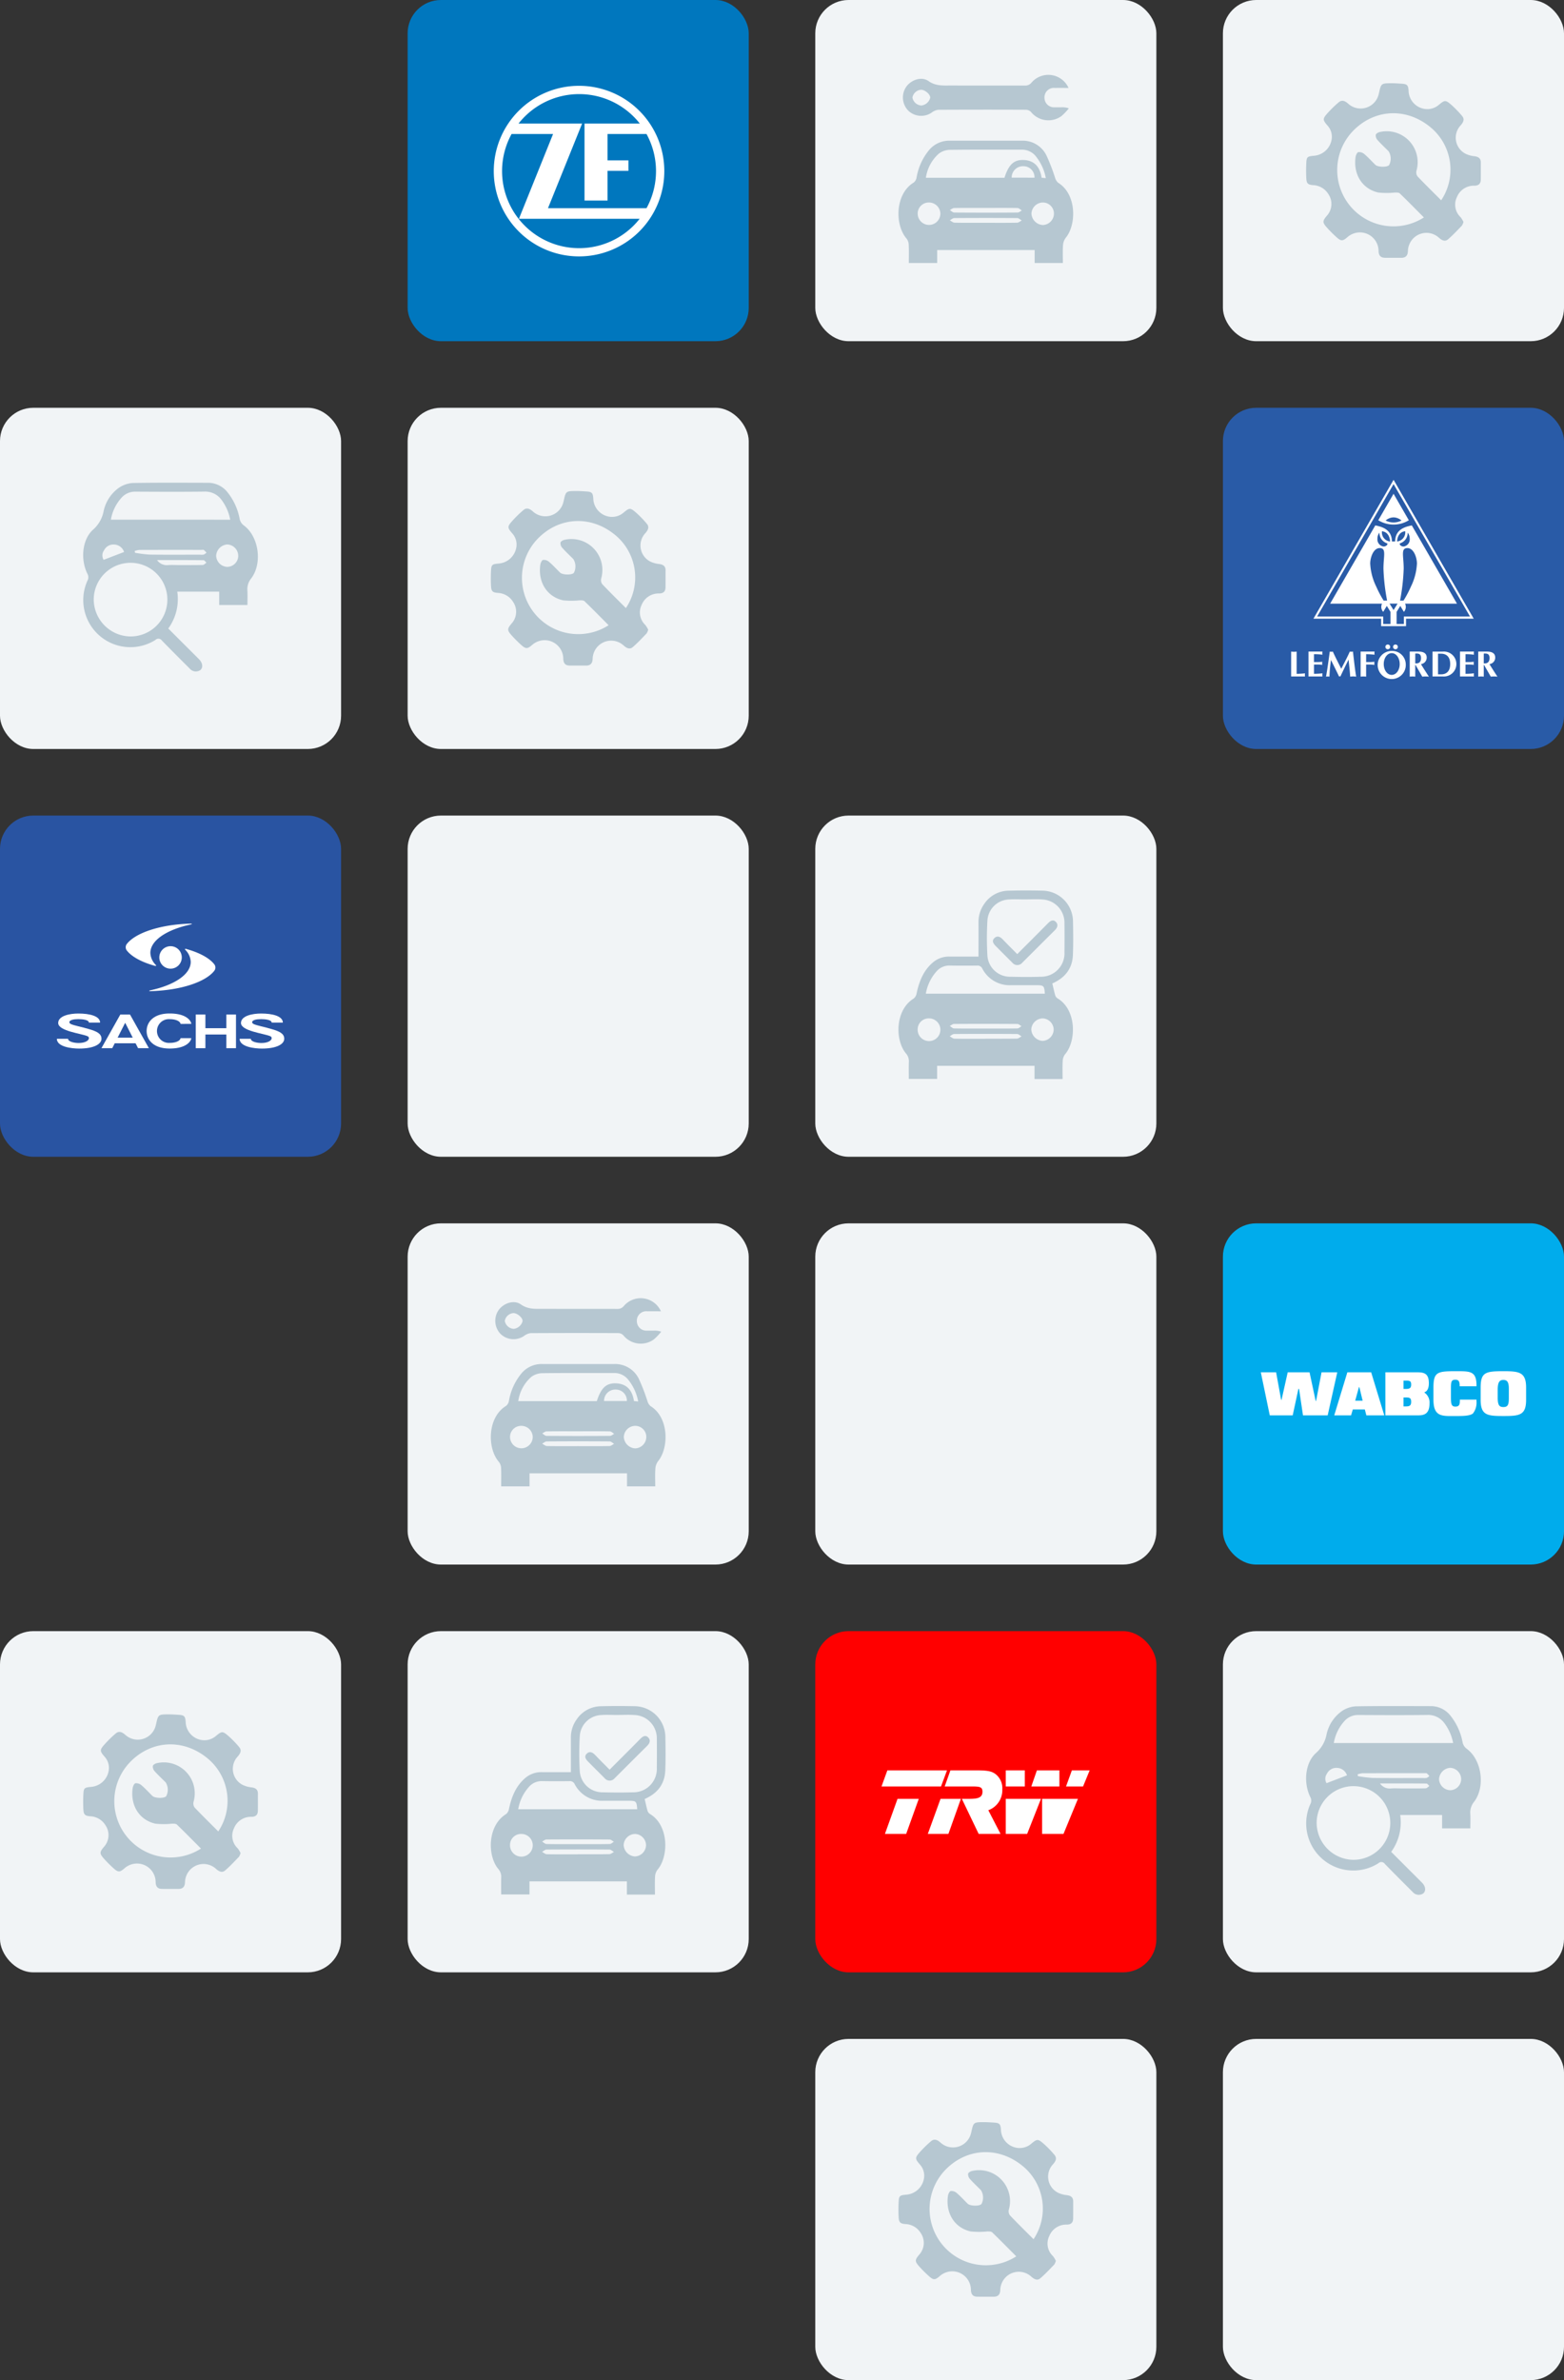 <svg xmlns="http://www.w3.org/2000/svg" width="376" height="572" viewBox="0 0 376 572">
  <rect x="0" y="0" width="376" height="572" fill="#333333" stroke="none"/>
  <g id="full-panel" data-name="Grupo 800" transform="translate(-746 -1135)">
    <g id="Grupo_798" data-name="Grupo 798" transform="translate(-2270 447)">
      <rect id="Retângulo_138" data-name="Retângulo 138" width="82" height="82" rx="8" transform="translate(3310 1080)" fill="#f1f4f6"/>
      <g id="Grupo_785" data-name="Grupo 785" transform="translate(2816.027 952)">
        <path id="Caminho_120" data-name="Caminho 120" d="M534.428,181.046c2.5,2.5,4.939,4.93,7.376,7.368.875.876,1.031,1.93.391,2.575a1.908,1.908,0,0,1-2.623-.325c-2.239-2.227-4.472-4.46-6.676-6.722a1.006,1.006,0,0,0-1.553-.15,11.321,11.321,0,0,1-16.361-14.211,1.726,1.726,0,0,0,0-1.7c-1.723-3.5-1.236-8.32,1.413-10.631a7.869,7.869,0,0,0,2.468-4.3,9.258,9.258,0,0,1,3.688-5.718,6.713,6.713,0,0,1,3.287-1.155c6.089-.11,12.181-.059,18.272-.05a5.976,5.976,0,0,1,4.66,2.412,14.453,14.453,0,0,1,2.844,6.388,2.6,2.6,0,0,0,.94,1.424c3.606,2.585,4.6,9.065,1.81,12.759a4.052,4.052,0,0,0-.921,2.875c.071,1.149.016,2.305.016,3.514H546.67v-3.213H536.592A12.032,12.032,0,0,1,534.428,181.046Zm-9.08,1.912a8.852,8.852,0,1,0-8.841-8.9A8.944,8.944,0,0,0,525.348,182.958Zm23.975-28.06a11.545,11.545,0,0,0-2.044-4.7,4.832,4.832,0,0,0-4.186-2.054c-5.5.065-11.011.042-16.517.01a4.363,4.363,0,0,0-3.227,1.286,10.484,10.484,0,0,0-2.717,5.453Zm1.925,8.687a2.746,2.746,0,0,0-2.661-2.735,2.875,2.875,0,0,0-2.649,2.681,2.764,2.764,0,0,0,2.7,2.7A2.679,2.679,0,0,0,551.249,163.584Zm-24.891-1.166.074.425a30.584,30.584,0,0,0,3.513.439c4.051.055,8.1.021,12.155.021a3.048,3.048,0,0,0,.862-.026,2.473,2.473,0,0,0,.644-.456,4.476,4.476,0,0,0-.615-.637c-.124-.088-.351-.038-.531-.038-4.992,0-9.984-.007-14.977.011A5.093,5.093,0,0,0,526.358,162.418Zm5.384,2.184a2.836,2.836,0,0,0,2.507,1.217c.932-.089,1.88-.018,2.82-.019,1.881,0,3.763.024,5.643-.028.306-.009.6-.358.9-.55-.236-.207-.47-.591-.708-.594C539.232,164.591,535.557,164.6,531.742,164.6Zm-7.938-1.947a2.609,2.609,0,0,0-2.422-1.793,2.507,2.507,0,0,0-2.4,1.4,2.062,2.062,0,0,0-.094,2.279Z" transform="translate(0)" fill="#b6c7d1"/>
      </g>
    </g>
    <g id="Grupo_797" data-name="Grupo 797" transform="translate(-2738 447)">
      <rect id="Retângulo_140" data-name="Retângulo 140" width="82" height="82" rx="8" transform="translate(3582 1080)" fill="#f1f4f6"/>
      <g id="Grupo_787" data-name="Grupo 787" transform="translate(3111.169 554.966)">
        <path id="Caminho_122" data-name="Caminho 122" d="M530.284,588.352h-6.742V585.18H500.125v3.139h-6.809c0-1.353-.029-2.716.011-4.078a2.834,2.834,0,0,0-.706-2.061C489.967,579.006,490,571.755,494.5,569a2.032,2.032,0,0,0,.691-1.233c.613-2.858,1.631-5.491,3.929-7.444a5.9,5.9,0,0,1,4.007-1.4c2.277.019,4.554,0,6.95,0,0-2.841.007-5.552,0-8.265a7.386,7.386,0,0,1,1.371-4.384,7.11,7.11,0,0,1,5.866-3.186c2.754-.075,5.513-.067,8.268-.007a7.464,7.464,0,0,1,7.209,7.391c.048,2.687.083,5.379-.024,8.063-.132,3.3-1.917,5.516-4.95,6.847.233.976.436,1.96.718,2.921a1.4,1.4,0,0,0,.6.7c4.559,2.778,4.459,10.254,1.754,13.388a2.909,2.909,0,0,0-.576,1.642C530.23,585.434,530.284,586.844,530.284,588.352Zm-8.946-43.174v.007c-1.34,0-2.687-.079-4.02.017a5.385,5.385,0,0,0-5.1,5.023,72.444,72.444,0,0,0-.015,8.266,5.439,5.439,0,0,0,5.561,5.277c2.427.066,4.86.079,7.286,0a5.62,5.62,0,0,0,5.686-5.894c.025-2.324.029-4.648,0-6.972a5.578,5.578,0,0,0-5.269-5.7C524.1,545.089,522.714,545.178,521.338,545.178Zm-23.929,22.665h28.612c-.132-1.906-.267-2.039-1.989-2.037-2.067,0-4.134.005-6.2,0a7.388,7.388,0,0,1-6.85-4.01,1.249,1.249,0,0,0-1.3-.706c-2.175.019-4.352.026-6.527-.012a4.039,4.039,0,0,0-3.1,1.318A10.746,10.746,0,0,0,497.409,567.843Zm-1.964,8.558a2.734,2.734,0,1,0,5.466.137,2.726,2.726,0,0,0-2.733-2.759A2.639,2.639,0,0,0,495.445,576.4Zm32.7.08a2.745,2.745,0,0,0-2.583-2.7,2.8,2.8,0,0,0-2.8,2.622,2.9,2.9,0,0,0,2.677,2.779A2.771,2.771,0,0,0,528.143,576.481Zm-16.453,2.194v-.016c2.54,0,5.08.023,7.619-.025.377-.007.747-.346,1.121-.531-.359-.2-.717-.569-1.078-.572q-7.564-.058-15.129,0c-.364,0-.726.357-1.088.547.385.2.766.565,1.155.573C506.756,578.7,509.224,578.675,511.691,578.675Zm.117-2.455v0c2.534,0,5.068.021,7.6-.025.338-.006.67-.353,1.006-.542-.34-.186-.678-.533-1.019-.535q-7.6-.054-15.2-.006c-.347,0-.693.328-1.039.5.35.2.7.576,1.052.583C506.739,576.244,509.273,576.22,511.807,576.22Z" transform="translate(0)" fill="#b6c7d1"/>
        <path id="Caminho_123" data-name="Caminho 123" d="M600.731,584.073c2.554-2.559,4.97-4.963,7.362-7.389.595-.6,1.255-1.048,1.937-.334.62.65.362,1.37-.266,1.992-2.606,2.576-5.19,5.174-7.789,7.757a1.552,1.552,0,0,1-2.443.012q-1.97-1.955-3.922-3.928c-.561-.566-1.1-1.254-.371-1.955s1.432-.3,2.053.351C598.387,581.731,599.519,582.846,600.731,584.073Z" transform="translate(-81.346 -25.741)" fill="#b6c7d1"/>
      </g>
    </g>
    <g id="Grupo_799" data-name="Grupo 799" transform="translate(-2504 545)">
      <rect id="Retângulo_139" data-name="Retângulo 139" width="82" height="82" rx="8" transform="translate(3446 1080)" fill="#f1f4f6"/>
      <g id="Grupo_786" data-name="Grupo 786" transform="translate(2602.118 944.843)">
        <path id="Caminho_121" data-name="Caminho 121" d="M901.716,188.493a3.191,3.191,0,0,1-.39.9c-1.085,1.12-2.149,2.272-3.33,3.284-.713.611-1.448.257-2.135-.344a4.441,4.441,0,0,0-7.246,1.778,4.39,4.39,0,0,0-.257,1.379c-.034,1.058-.505,1.63-1.6,1.626-1.308,0-2.616.005-3.924-.009-1.018-.011-1.472-.518-1.533-1.559a4.487,4.487,0,0,0-3.828-4.49,4.556,4.556,0,0,0-3.73,1.157c-1.074.908-1.463.92-2.522-.03a29.652,29.652,0,0,1-2.309-2.3c-1.135-1.271-1.116-1.589-.058-2.858a4.212,4.212,0,0,0,.375-5.23,4.506,4.506,0,0,0-3.608-2.143c-1.342-.1-1.639-.4-1.7-1.737-.053-1.155-.054-2.315,0-3.47.074-1.576.227-1.7,1.782-1.851a4.675,4.675,0,0,0,4.3-3.842,3.978,3.978,0,0,0-.987-3.433c-1.131-1.309-1.191-1.6-.079-2.856a27.016,27.016,0,0,1,2.793-2.733c.771-.651,1.513-.311,2.229.312a4.457,4.457,0,0,0,7.392-2.327c.009-.035.024-.069.031-.1.526-2.437.526-2.448,3.073-2.457.8,0,1.6.061,2.4.11,1.3.08,1.561.344,1.658,1.639a4.548,4.548,0,0,0,3.9,4.429,4.231,4.231,0,0,0,3.358-.967c1.432-1.186,1.613-1.244,3.043,0a25.031,25.031,0,0,1,2.569,2.658c.684.8.265,1.54-.324,2.23a4.332,4.332,0,0,0,1.258,6.9,6.554,6.554,0,0,0,2.082.551c.926.132,1.494.512,1.488,1.516-.008,1.374.011,2.749-.012,4.123-.016.977-.55,1.428-1.531,1.434a4.375,4.375,0,0,0-4.21,2.752,4.123,4.123,0,0,0,.889,4.819A6.342,6.342,0,0,1,901.716,188.493Zm-5.361-5.2a13.23,13.23,0,0,0-2.247-17.281c-5.764-5.009-13.4-4.791-18.627.29A13.532,13.532,0,0,0,892.2,187.414c-1.927-1.934-3.832-3.88-5.792-5.769-.241-.232-.777-.215-1.177-.217a19.07,19.07,0,0,1-3.992,0c-3.866-.873-6.041-4.366-5.467-8.514.061-.441.355-1.121.659-1.193a1.907,1.907,0,0,1,1.436.451c.939.8,1.771,1.723,2.655,2.588.6.588,2.824.63,3.314.075a3.337,3.337,0,0,0-.125-3.329c-.9-.9-1.836-1.769-2.682-2.717a1.637,1.637,0,0,1-.4-1.232c.06-.283.595-.594.963-.666a7.438,7.438,0,0,1,8.812,9.33,1.666,1.666,0,0,0,.277,1.339C892.513,179.487,894.411,181.344,896.355,183.292Z" transform="translate(0 0)" fill="#b6c7d1"/>
      </g>
    </g>
    <g id="Grupo_769" data-name="Grupo 769" transform="translate(784 -300)">
      <rect id="Retângulo_123" data-name="Retângulo 123" width="82" height="82" rx="8" transform="translate(60 1435)" fill="#0077be"/>
      <g id="Grupo_586" data-name="Grupo 586" transform="translate(80.706 1455.621)">
        <path id="Caminho_97" data-name="Caminho 97" d="M41,20.5A20.5,20.5,0,1,0,20.5,41,20.492,20.492,0,0,0,41,20.5M4.28,11.586h9.976L6.05,31.957H35.078A18.526,18.526,0,0,1,4.28,11.586m28.095,8.85v-2.51h-5.02v-6.34H36.72a18.532,18.532,0,0,1,0,17.829H13.034L21.24,9.075H5.954a18.549,18.549,0,0,1,29.157,0H21.819v18.5h5.535V20.436Z" fill="#fff"/>
      </g>
    </g>
    <g id="Grupo_771" data-name="Grupo 771" transform="translate(98 -104)">
      <rect id="Retângulo_125" data-name="Retângulo 125" width="82" height="82" rx="8" transform="translate(648 1435)" fill="#2954a2"/>
      <g id="Sachs" transform="translate(661.667 1460.967)">
        <path id="Caminho_120-2" data-name="Caminho 120" d="M407.243,727.375c0-.405-.736-1.143-2.626-1.143a2.856,2.856,0,1,0,0,5.7c1.89,0,2.626-.738,2.626-1.142h2.577c0,.523-.9,2.5-5.2,2.5-4.021,0-5.53-2.2-5.53-4.212s1.511-4.214,5.53-4.214c4.3,0,5.2,1.98,5.2,2.5Z" transform="translate(-377.505 -703.268)" fill="#fff"/>
        <path id="Caminho_121-2" data-name="Caminho 121" d="M411.763,725.134h2.324v3.285h5.032v-3.285h2.325v8.088h-2.325v-3.285h-5.032v3.285h-2.324v-8.088Z" transform="translate(-378.374 -703.285)" fill="#fff"/>
        <path id="Caminho_122-2" data-name="Caminho 122" d="M381.27,733.3c-1.719,0-5.354-.387-5.354-2.355h2.693c0,.739,1.614,1.016,2.492,1.016,2.488,0,2.951-1.311,2.187-1.636-1.473-.651-7.048-1.225-7.048-3.17,0-1.726,2.75-2.28,4.828-2.28,2.743,0,5.239.611,5.239,2.19h-2.683c0-.683-1.575-.841-2.523-.841-2.456,0-2.437.877-1.839,1.168.759.373,2.673.708,4.362,1.225,1.882.534,3.019,1.09,3.019,2.321,0,1.287-1.791,2.362-5.373,2.362Z" transform="translate(-375.916 -703.268)" fill="#fff"/>
        <path id="Caminho_123-2" data-name="Caminho 123" d="M428.445,733.3c-1.72,0-5.355-.387-5.355-2.355h2.694c0,.739,1.613,1.016,2.492,1.016,2.487,0,2.951-1.311,2.186-1.636-1.473-.651-7.047-1.225-7.047-3.17,0-1.726,2.749-2.28,4.828-2.28,2.742,0,5.238.611,5.238,2.19H430.8c0-.683-1.574-.841-2.523-.841-2.455,0-2.436.877-1.838,1.168.758.373,2.672.708,4.361,1.225,1.882.534,3.019,1.09,3.019,2.321,0,1.287-1.791,2.362-5.372,2.362Z" transform="translate(-379.151 -703.268)" fill="#fff"/>
        <path id="Caminho_124" data-name="Caminho 124" d="M393.131,727.114l-1.819,3.581h3.637l-1.818-3.581Zm-1.162-1.98h2.324l4.538,8.088h-2.6l-.6-1.179h-5.006l-.6,1.179h-2.6l4.54-8.088Z" transform="translate(-376.705 -703.285)" fill="#fff" fill-rule="evenodd"/>
        <path id="Caminho_125" data-name="Caminho 125" d="M402.366,710.283a2.7,2.7,0,1,1,2.7,2.706,2.7,2.7,0,0,1-2.7-2.706Z" transform="translate(-377.73 -702.161)" fill="#fff"/>
        <path id="Caminho_126" data-name="Caminho 126" d="M400.035,718.438c-.358.01-.37-.128,0-.207,5.743-1.232,9.7-3.822,9.7-6.82a4.29,4.29,0,0,0-1.343-2.942c-.109-.113.016-.242.193-.193,3.154.867,5.568,2.149,6.772,3.653a1.279,1.279,0,0,1,.025,1.638c-2.125,2.7-8.142,4.689-15.347,4.871Z" transform="translate(-377.551 -702.205)" fill="#fff"/>
        <path id="Caminho_127" data-name="Caminho 127" d="M409.317,701.791c.358-.008.372.126,0,.207-5.744,1.232-9.7,3.823-9.7,6.822a4.3,4.3,0,0,0,1.344,2.943c.109.112-.016.241-.193.193-3.155-.869-5.567-2.15-6.772-3.656a1.278,1.278,0,0,1-.025-1.636c2.125-2.7,8.143-4.69,15.347-4.872Z" transform="translate(-377.134 -701.79)" fill="#fff"/>
      </g>
    </g>
    <g id="Grupo_777" data-name="Grupo 777" transform="translate(196 -329)">
      <rect id="Retângulo_126" data-name="Retângulo 126" width="82" height="82" rx="8" transform="translate(844 1758)" fill="#00acec"/>
      <path id="Caminho_434" data-name="Caminho 434" d="M14.55,80.833l1.471,6.882h.1l1.313-6.882h3.782L18.91,91.183H12.974l-.946-6.357H11.87L10.5,91.183H4.988L2.834,80.833H6.512l1.208,6.62h.1L9.3,80.833Zm10.4,8.931-.42,1.419H20.486l3.152-10.35h5.726l3.152,10.35H28.209l-.368-1.419Zm1.576-5.358h-.105l-.893,3.257h1.786Zm6.252-3.573h7.2c1.734,0,3.257-.053,3.257,2.627,0,2-1.051,2.154-1.051,2.154v.105a2.892,2.892,0,0,1,1.208,2.574c0,3.047-1.839,2.89-3.362,2.89h-7.25Zm4.36,8.2h.578c.893,0,1.261-.21,1.261-1.1s-.316-1.051-1.208-1.051h-.631v2.154Zm0-4.2h.578c.893,0,1.261-.21,1.261-1.051s-.316-.946-1.208-.946h-.631v2ZM54.686,87.4v.42a4.214,4.214,0,0,1-.841,2.89c-.682.63-2.627.63-3.94.63-3.362,0-5.569.368-5.569-3.94V84.51c0-3.835,1-3.94,5.569-3.94,3.2,0,4.675,0,4.78,3.1v.525H50.641v-.368c-.053-.893-.315-1.208-1.051-1.208-1.051,0-1.051.63-1.051,2.469v1.628c0,1.576.053,2.364,1.051,2.364.788,0,1.1-.316,1.1-1.366V87.4h3.993Zm1,.053V84.51c0-3.677,1.156-3.94,5.464-3.94,3.783,0,5.464.21,5.464,3.94v2.942c0,3.73-1.628,3.887-5.464,3.887S55.685,91.183,55.685,87.453Zm6.777-.316V84.825c0-1.523-.315-2.154-1.313-2.154s-1.314.631-1.366,2.154v2.312c.053,1.576.368,2.049,1.366,2.049S62.461,88.713,62.461,87.137Z" transform="translate(850.277 1712.963)" fill="#fff" fill-rule="evenodd"/>
    </g>
    <g id="Grupo_778" data-name="Grupo 778" transform="translate(-98 -230.885)">
      <g id="Grupo_773" data-name="Grupo 773" transform="translate(1040 1757.885)">
        <g id="Grupo_768" data-name="Grupo 768" transform="translate(0 0)">
          <rect id="Retângulo_126-2" data-name="Retângulo 126" width="82" height="82" rx="8" fill="red"/>
          <g id="TRW" transform="translate(15.923 33.458)">
            <path id="Caminho_110" data-name="Caminho 110" d="M446.193,721.978H460.5l1.436-3.871H447.6l-1.406,3.871Z" transform="translate(-446.193 -718.107)" fill="#fff" fill-rule="evenodd"/>
            <path id="Caminho_111" data-name="Caminho 111" d="M461.859,721.978h6.422c1.926,0,2.658.061,2.658,1.26,0,1.721-1.649,1.721-3.731,1.721h-1.222l4.036,8.417h5.259l-2.936-5.683a5.134,5.134,0,0,0,3.361-5.039,4.271,4.271,0,0,0-1.68-3.688c-.889-.614-1.653-.86-4.738-.86h-6.056l-1.376,3.871Z" transform="translate(-446.666 -718.107)" fill="#fff" fill-rule="evenodd"/>
            <path id="Caminho_112" data-name="Caminho 112" d="M486,733.555h5.147l3.468-8.418H486v8.418Z" transform="translate(-447.394 -718.286)" fill="#fff" fill-rule="evenodd"/>
            <path id="Caminho_113" data-name="Caminho 113" d="M476.992,733.555h5.145l3.318-8.418h-8.463v8.419Z" transform="translate(-447.123 -718.285)" fill="#fff" fill-rule="evenodd"/>
            <path id="Caminho_114" data-name="Caminho 114" d="M447.044,733.555h5.105l3.027-8.418h-5.105l-3.027,8.418Z" transform="translate(-446.219 -718.286)" fill="#fff" fill-rule="evenodd"/>
            <path id="Caminho_115" data-name="Caminho 115" d="M457.667,733.555h4.955l3-8.418h-4.892l-3.058,8.418Z" transform="translate(-446.539 -718.286)" fill="#fff" fill-rule="evenodd"/>
            <path id="Caminho_116" data-name="Caminho 116" d="M483.328,721.978h6.755v-3.871h-5.41l-1.345,3.871Z" transform="translate(-447.314 -718.107)" fill="#fff" fill-rule="evenodd"/>
            <path id="Caminho_117" data-name="Caminho 117" d="M491.933,721.978h4.094l1.59-3.871h-4.277l-1.407,3.871Z" transform="translate(-447.573 -718.107)" fill="#fff" fill-rule="evenodd"/>
            <path id="Caminho_118" data-name="Caminho 118" d="M476.992,721.978h4.583v-3.871h-4.583v3.871Z" transform="translate(-447.123 -718.107)" fill="#fff" fill-rule="evenodd"/>
          </g>
        </g>
      </g>
    </g>
    <g id="Grupo_776" data-name="Grupo 776" transform="translate(588 -721)">
      <rect id="Retângulo_124" data-name="Retângulo 124" width="82" height="82" rx="8" transform="translate(452 1954)" fill="#295ba7"/>
      <g id="Grupo_774" data-name="Grupo 774" transform="translate(468.4 1971.311)">
        <g id="Lemförder" transform="translate(0 39.577)">
          <path id="Caminho_421" data-name="Caminho 421" d="M271.912,443.748V449.1a19.047,19.047,0,0,0,2.021-.122,1.628,1.628,0,0,0,0,.755h-3.345v-5.979c.22.017.44.044.661.044s.441-.026.663-.044Zm2.849,0v5.979h3.363a1.628,1.628,0,0,1,0-.755,16.318,16.318,0,0,1-2.039.122v-2.23H277a8.119,8.119,0,0,1,1.086.079,1.608,1.608,0,0,1,0-.755,8.123,8.123,0,0,1-1.086.08h-.918V444.38a12.5,12.5,0,0,1,2.039.123,1.631,1.631,0,0,1,0-.755Zm7.88,4.127c-.7-1.378-1.4-2.748-2.03-4.127a2.736,2.736,0,0,1-.371.044,2.572,2.572,0,0,1-.362-.044c-.3,2.221-.583,4.26-.9,6.024a3.1,3.1,0,0,1,.406-.045,3.243,3.243,0,0,1,.415.045,36.441,36.441,0,0,1,.37-4c.671,1.378,1.369,2.739,1.934,3.95a.858.858,0,0,1,.336,0c.626-1.361,1.288-2.7,1.96-4.048.132,1.353.309,2.7.379,4.093.247-.018.468-.045.715-.045s.485.027.732.045c-.3-1.748-.5-3.662-.777-6.024a2.845,2.845,0,0,1-.379.044,2.675,2.675,0,0,1-.37-.044c-.671,1.5-1.422,2.881-2.057,4.127Zm5.976-1.009h.927c.353,0,.707.043,1.077.079a1.632,1.632,0,0,1,0-.755,9.219,9.219,0,0,1-1.068.08h-.936V444.38a16.214,16.214,0,0,1,2.039.123,1.632,1.632,0,0,1,0-.755h-3.364v6.024c.221-.018.441-.045.662-.045s.441.027.662.045v-2.907Zm22.567-3.117v5.979h3.364a1.656,1.656,0,0,1,0-.755,16.333,16.333,0,0,1-2.039.122v-2.23h.917a8.1,8.1,0,0,1,1.086.079,1.657,1.657,0,0,1,0-.755,8.1,8.1,0,0,1-1.086.08h-.917V444.38a12.511,12.511,0,0,1,2.039.123,1.659,1.659,0,0,1,0-.755Zm-12.08,6.024c.221-.018.441-.045.662-.045s.441.027.661.045v-2.82h.063c.195.334,1.624,2.82,1.624,2.82.264-.018.53-.045.795-.045s.538.027.8.045c0,0-1.42-2.169-1.906-3.012a1.572,1.572,0,0,0,1.376-1.58c0-1.511-1.7-1.432-2.2-1.432H299.1v6.024Zm1.324-5.55c.539,0,1.4-.133,1.387,1.1-.011.9-.46,1.344-1.387,1.255v-2.353Zm15.146,5.55c.22-.018.44-.045.662-.045s.441.027.663.045v-2.82h.062c.2.334,1.624,2.82,1.624,2.82.266-.018.53-.045.795-.045s.538.027.8.045c0,0-1.421-2.169-1.906-3.012a1.572,1.572,0,0,0,1.376-1.58c0-1.511-1.7-1.432-2.2-1.432h-1.88v6.024Zm1.324-5.55c.538,0,1.4-.133,1.386,1.1-.011.9-.46,1.344-1.386,1.255v-2.353Zm-12.318-.472h2.47a3,3,0,1,1,0,5.977h-2.47Zm1.323,5.468h.751c1.181,0,2.173-.656,2.173-2.48s-1-2.479-2.173-2.479H305.9Zm-11.506-6.6a.573.573,0,0,0-.574-.572h0a.573.573,0,0,0-.575.572h0a.573.573,0,0,0,.575.572h0a.573.573,0,0,0,.574-.572Zm1.847,0a.573.573,0,0,1-.575.572h0a.573.573,0,0,1-.575-.572h0a.573.573,0,0,1,.575-.572h0a.573.573,0,0,1,.575.572Zm1.9,4.12a3.379,3.379,0,1,1-3.371-3.148A3.265,3.265,0,0,1,298.146,446.738Zm-1.455,0c0-1.443-.824-2.613-1.917-2.613s-1.917,1.17-1.917,2.613.824,2.613,1.917,2.613S296.692,448.179,296.692,446.736Z" transform="translate(-270.588 -442.046)" fill="#fff"/>
        </g>
        <path id="Caminho_422" data-name="Caminho 422" d="M363.553,444.873a2.979,2.979,0,0,1,1.9.753,4.1,4.1,0,0,1-3.8,0,2.983,2.983,0,0,1,1.9-.753m3.672.688-3.672-6.361-3.674,6.361a7.02,7.02,0,0,0,7.347,0m-3.672-8.688L381.931,468.7h-15.9v1.791h-1.745v-2.913l.884-1.43.861,1.43a1.766,1.766,0,0,0,.463-1.161,1.83,1.83,0,0,0-.173-.811H378.8l-10.862-18.812c-1.147.273-4,.721-4,3.868h-.782c0-3.148-2.85-3.6-3.991-3.868h0l-10.86,18.812h12.474a1.83,1.83,0,0,0-.173.811,1.785,1.785,0,0,0,.459,1.161l.865-1.43.884,1.43v2.913H361.07V468.7H345.176Zm-2.792,11.338c1.161.1,1.874,1.038,1.953,2.452a2.192,2.192,0,0,1-1.953-2.452m-1.082,1.755a2.216,2.216,0,0,1,.484-1.426,2.62,2.62,0,0,0,1.768,2.542c.234.1.167.317-.019.5a1.134,1.134,0,0,1-.775.29,1.728,1.728,0,0,1-1.459-1.91m1.441,7.21a49.07,49.07,0,0,0,.88,7.695h-.832a24.69,24.69,0,0,1-1.764-3.334,14.07,14.07,0,0,1-1.466-5.575c0-1.359.728-3.711,2.285-3.711,1.666,0,.9,1.879.9,4.925m3.392,8.431-.959,1.547-.955-1.547Zm-.117-14.943c.079-1.414.794-2.354,1.952-2.452a2.193,2.193,0,0,1-1.952,2.452m.782.419a2.612,2.612,0,0,0,1.764-2.542,2.2,2.2,0,0,1,.49,1.426,1.731,1.731,0,0,1-1.46,1.91,1.137,1.137,0,0,1-.775-.29c-.186-.186-.254-.405-.019-.5m.809,6.094c0-3.046-.769-4.925.9-4.925,1.555,0,2.285,2.352,2.285,3.711a14.069,14.069,0,0,1-1.466,5.575,24.685,24.685,0,0,1-1.764,3.334h-.832a49.172,49.172,0,0,0,.878-7.695m16.836,12.042-19.269-33.375-19.267,33.375h16.271v1.789h5.994v-1.789Z" transform="translate(-338.928 -435.843)" fill="#fff"/>
      </g>
    </g>
    <rect id="Retângulo_134" data-name="Retângulo 134" width="82" height="82" rx="8" transform="translate(844 1331)" fill="#f1f4f6"/>
    <rect id="Retângulo_135" data-name="Retângulo 135" width="82" height="82" rx="8" transform="translate(942 1429)" fill="#f1f4f6"/>
    <rect id="Retângulo_133" data-name="Retângulo 133" width="82" height="82" rx="8" transform="translate(1040 1625)" fill="#f1f4f6"/>
    <g id="Grupo_791" data-name="Grupo 791" transform="translate(-2239 55)">
      <rect id="Retângulo_137" data-name="Retângulo 137" width="82" height="82" rx="8" transform="translate(3181 1080)" fill="#f1f4f6"/>
      <g id="Grupo_784" data-name="Grupo 784" transform="translate(3036.525 940.59)">
        <path id="Caminho_118-2" data-name="Caminho 118" d="M204,259.07h-6.783v-3.124H173.78v3.127h-6.818c0-1.49.044-2.966-.024-4.437a2.521,2.521,0,0,0-.526-1.444c-2.862-3.306-2.768-10.757,1.747-13.474a2,2,0,0,0,.676-1.24,14.1,14.1,0,0,1,2.793-6.293,6.3,6.3,0,0,1,5.075-2.517q8.778.015,17.556,0a6.333,6.333,0,0,1,5.809,3.586,46.31,46.31,0,0,1,2.057,5.33,2.48,2.48,0,0,0,.754,1.209c4.438,2.714,4.438,10.037,1.8,13.232a3.4,3.4,0,0,0-.651,1.831C203.933,256.226,204,257.6,204,259.07Zm-4.1-20.4a11.693,11.693,0,0,0-2.327-5.149,4.235,4.235,0,0,0-3.376-1.693c-5.809.011-11.619-.033-17.427.045a4.538,4.538,0,0,0-2.581.9,9.552,9.552,0,0,0-3.121,5.809h18.89c.99-3.109,2.214-4.312,4.469-4.273,2.751.047,4.067,1.694,4.458,4.264Zm-25.349,8.515a2.745,2.745,0,0,0-2.852-2.658,2.663,2.663,0,0,0-2.607,2.659,2.729,2.729,0,1,0,5.459,0Zm24.614-2.658a2.772,2.772,0,0,0-2.717,2.693,2.888,2.888,0,0,0,2.738,2.718,2.764,2.764,0,0,0,2.666-2.845A2.664,2.664,0,0,0,199.17,244.526Zm-13.691,1.307c-2.539,0-5.078-.019-7.616.023-.347.006-.689.322-1.034.494.349.2.7.582,1.047.585q7.617.058,15.234,0c.345,0,.688-.322,1.033-.494-.349-.2-.694-.578-1.046-.585C190.558,245.809,188.018,245.833,185.479,245.833Zm.005,3.571v0c2.5,0,5.006.023,7.508-.025.381-.007.756-.346,1.133-.532-.362-.2-.722-.574-1.086-.576q-7.563-.057-15.126,0c-.368,0-.734.35-1.1.537.387.2.771.559,1.163.567C180.479,249.429,182.982,249.4,185.485,249.4Zm11.7-10.846a2.643,2.643,0,0,0-2.606-2.75,2.711,2.711,0,0,0-2.88,2.75Z" transform="translate(0 -56.451)" fill="#b6c7d1"/>
        <path id="Caminho_119" data-name="Caminho 119" d="M209.185,160.545c-1.186,0-2.23-.019-3.272,0a2.268,2.268,0,0,0-2.518,2.362,2.3,2.3,0,0,0,2.5,2.288c.544.016,1.089,0,1.634,0a4.67,4.67,0,0,1,1.724.249,13.4,13.4,0,0,1-1.782,1.867,5.368,5.368,0,0,1-7.324-1,1.752,1.752,0,0,0-1.182-.524q-10.568-.047-21.136.009a3.387,3.387,0,0,0-1.609.712,4.483,4.483,0,0,1-5.592-.526,4.542,4.542,0,0,1-.49-5.686c1.191-1.7,3.7-2.585,5.382-1.4,1.742,1.229,3.516,1.057,5.359,1.061,5.92.015,11.839,0,17.759.016a1.915,1.915,0,0,0,1.664-.738A5.33,5.33,0,0,1,209.185,160.545Zm-35.456.435a2.262,2.262,0,0,0-2.077,1.873,2.317,2.317,0,0,0,2.145,1.915,2.5,2.5,0,0,0,2.131-1.869C175.965,162.1,174.678,160.979,173.728,160.98Z" transform="translate(-3.818)" fill="#b6c7d1"/>
      </g>
    </g>
    <g id="Grupo_793" data-name="Grupo 793" transform="translate(-2337 349)">
      <rect id="Retângulo_137-2" data-name="Retângulo 137" width="82" height="82" rx="8" transform="translate(3181 1080)" fill="#f1f4f6"/>
      <g id="Grupo_784-2" data-name="Grupo 784" transform="translate(3036.525 940.59)">
        <path id="Caminho_118-3" data-name="Caminho 118" d="M204,259.07h-6.783v-3.124H173.78v3.127h-6.818c0-1.49.044-2.966-.024-4.437a2.521,2.521,0,0,0-.526-1.444c-2.862-3.306-2.768-10.757,1.747-13.474a2,2,0,0,0,.676-1.24,14.1,14.1,0,0,1,2.793-6.293,6.3,6.3,0,0,1,5.075-2.517q8.778.015,17.556,0a6.333,6.333,0,0,1,5.809,3.586,46.31,46.31,0,0,1,2.057,5.33,2.48,2.48,0,0,0,.754,1.209c4.438,2.714,4.438,10.037,1.8,13.232a3.4,3.4,0,0,0-.651,1.831C203.933,256.226,204,257.6,204,259.07Zm-4.1-20.4a11.693,11.693,0,0,0-2.327-5.149,4.235,4.235,0,0,0-3.376-1.693c-5.809.011-11.619-.033-17.427.045a4.538,4.538,0,0,0-2.581.9,9.552,9.552,0,0,0-3.121,5.809h18.89c.99-3.109,2.214-4.312,4.469-4.273,2.751.047,4.067,1.694,4.458,4.264Zm-25.349,8.515a2.745,2.745,0,0,0-2.852-2.658,2.663,2.663,0,0,0-2.607,2.659,2.729,2.729,0,1,0,5.459,0Zm24.614-2.658a2.772,2.772,0,0,0-2.717,2.693,2.888,2.888,0,0,0,2.738,2.718,2.764,2.764,0,0,0,2.666-2.845A2.664,2.664,0,0,0,199.17,244.526Zm-13.691,1.307c-2.539,0-5.078-.019-7.616.023-.347.006-.689.322-1.034.494.349.2.7.582,1.047.585q7.617.058,15.234,0c.345,0,.688-.322,1.033-.494-.349-.2-.694-.578-1.046-.585C190.558,245.809,188.018,245.833,185.479,245.833Zm.005,3.571v0c2.5,0,5.006.023,7.508-.025.381-.007.756-.346,1.133-.532-.362-.2-.722-.574-1.086-.576q-7.563-.057-15.126,0c-.368,0-.734.35-1.1.537.387.2.771.559,1.163.567C180.479,249.429,182.982,249.4,185.485,249.4Zm11.7-10.846a2.643,2.643,0,0,0-2.606-2.75,2.711,2.711,0,0,0-2.88,2.75Z" transform="translate(0 -56.451)" fill="#b6c7d1"/>
        <path id="Caminho_119-2" data-name="Caminho 119" d="M209.185,160.545c-1.186,0-2.23-.019-3.272,0a2.268,2.268,0,0,0-2.518,2.362,2.3,2.3,0,0,0,2.5,2.288c.544.016,1.089,0,1.634,0a4.67,4.67,0,0,1,1.724.249,13.4,13.4,0,0,1-1.782,1.867,5.368,5.368,0,0,1-7.324-1,1.752,1.752,0,0,0-1.182-.524q-10.568-.047-21.136.009a3.387,3.387,0,0,0-1.609.712,4.483,4.483,0,0,1-5.592-.526,4.542,4.542,0,0,1-.49-5.686c1.191-1.7,3.7-2.585,5.382-1.4,1.742,1.229,3.516,1.057,5.359,1.061,5.92.015,11.839,0,17.759.016a1.915,1.915,0,0,0,1.664-.738A5.33,5.33,0,0,1,209.185,160.545Zm-35.456.435a2.262,2.262,0,0,0-2.077,1.873,2.317,2.317,0,0,0,2.145,1.915,2.5,2.5,0,0,0,2.131-1.869C175.965,162.1,174.678,160.979,173.728,160.98Z" transform="translate(-3.818)" fill="#b6c7d1"/>
      </g>
    </g>
    <g id="Grupo_789" data-name="Grupo 789" transform="translate(-2406 55)">
      <rect id="Retângulo_139-2" data-name="Retângulo 139" width="82" height="82" rx="8" transform="translate(3446 1080)" fill="#f1f4f6"/>
      <g id="Grupo_786-2" data-name="Grupo 786" transform="translate(2602.118 944.843)">
        <path id="Caminho_121-3" data-name="Caminho 121" d="M901.716,188.493a3.191,3.191,0,0,1-.39.9c-1.085,1.12-2.149,2.272-3.33,3.284-.713.611-1.448.257-2.135-.344a4.441,4.441,0,0,0-7.246,1.778,4.39,4.39,0,0,0-.257,1.379c-.034,1.058-.505,1.63-1.6,1.626-1.308,0-2.616.005-3.924-.009-1.018-.011-1.472-.518-1.533-1.559a4.487,4.487,0,0,0-3.828-4.49,4.556,4.556,0,0,0-3.73,1.157c-1.074.908-1.463.92-2.522-.03a29.652,29.652,0,0,1-2.309-2.3c-1.135-1.271-1.116-1.589-.058-2.858a4.212,4.212,0,0,0,.375-5.23,4.506,4.506,0,0,0-3.608-2.143c-1.342-.1-1.639-.4-1.7-1.737-.053-1.155-.054-2.315,0-3.47.074-1.576.227-1.7,1.782-1.851a4.675,4.675,0,0,0,4.3-3.842,3.978,3.978,0,0,0-.987-3.433c-1.131-1.309-1.191-1.6-.079-2.856a27.016,27.016,0,0,1,2.793-2.733c.771-.651,1.513-.311,2.229.312a4.457,4.457,0,0,0,7.392-2.327c.009-.035.024-.069.031-.1.526-2.437.526-2.448,3.073-2.457.8,0,1.6.061,2.4.11,1.3.08,1.561.344,1.658,1.639a4.548,4.548,0,0,0,3.9,4.429,4.231,4.231,0,0,0,3.358-.967c1.432-1.186,1.613-1.244,3.043,0a25.031,25.031,0,0,1,2.569,2.658c.684.8.265,1.54-.324,2.23a4.332,4.332,0,0,0,1.258,6.9,6.554,6.554,0,0,0,2.082.551c.926.132,1.494.512,1.488,1.516-.008,1.374.011,2.749-.012,4.123-.016.977-.55,1.428-1.531,1.434a4.375,4.375,0,0,0-4.21,2.752,4.123,4.123,0,0,0,.889,4.819A6.342,6.342,0,0,1,901.716,188.493Zm-5.361-5.2a13.23,13.23,0,0,0-2.247-17.281c-5.764-5.009-13.4-4.791-18.627.29A13.532,13.532,0,0,0,892.2,187.414c-1.927-1.934-3.832-3.88-5.792-5.769-.241-.232-.777-.215-1.177-.217a19.07,19.07,0,0,1-3.992,0c-3.866-.873-6.041-4.366-5.467-8.514.061-.441.355-1.121.659-1.193a1.907,1.907,0,0,1,1.436.451c.939.8,1.771,1.723,2.655,2.588.6.588,2.824.63,3.314.075a3.337,3.337,0,0,0-.125-3.329c-.9-.9-1.836-1.769-2.682-2.717a1.637,1.637,0,0,1-.4-1.232c.06-.283.595-.594.963-.666a7.438,7.438,0,0,1,8.812,9.33,1.666,1.666,0,0,0,.277,1.339C892.513,179.487,894.411,181.344,896.355,183.292Z" transform="translate(0 0)" fill="#b6c7d1"/>
      </g>
    </g>
    <g id="Grupo_796" data-name="Grupo 796" transform="translate(-2700 447)">
      <rect id="Retângulo_139-3" data-name="Retângulo 139" width="82" height="82" rx="8" transform="translate(3446 1080)" fill="#f1f4f6"/>
      <g id="Grupo_786-3" data-name="Grupo 786" transform="translate(2602.118 944.843)">
        <path id="Caminho_121-4" data-name="Caminho 121" d="M901.716,188.493a3.191,3.191,0,0,1-.39.9c-1.085,1.12-2.149,2.272-3.33,3.284-.713.611-1.448.257-2.135-.344a4.441,4.441,0,0,0-7.246,1.778,4.39,4.39,0,0,0-.257,1.379c-.034,1.058-.505,1.63-1.6,1.626-1.308,0-2.616.005-3.924-.009-1.018-.011-1.472-.518-1.533-1.559a4.487,4.487,0,0,0-3.828-4.49,4.556,4.556,0,0,0-3.73,1.157c-1.074.908-1.463.92-2.522-.03a29.652,29.652,0,0,1-2.309-2.3c-1.135-1.271-1.116-1.589-.058-2.858a4.212,4.212,0,0,0,.375-5.23,4.506,4.506,0,0,0-3.608-2.143c-1.342-.1-1.639-.4-1.7-1.737-.053-1.155-.054-2.315,0-3.47.074-1.576.227-1.7,1.782-1.851a4.675,4.675,0,0,0,4.3-3.842,3.978,3.978,0,0,0-.987-3.433c-1.131-1.309-1.191-1.6-.079-2.856a27.016,27.016,0,0,1,2.793-2.733c.771-.651,1.513-.311,2.229.312a4.457,4.457,0,0,0,7.392-2.327c.009-.035.024-.069.031-.1.526-2.437.526-2.448,3.073-2.457.8,0,1.6.061,2.4.11,1.3.08,1.561.344,1.658,1.639a4.548,4.548,0,0,0,3.9,4.429,4.231,4.231,0,0,0,3.358-.967c1.432-1.186,1.613-1.244,3.043,0a25.031,25.031,0,0,1,2.569,2.658c.684.8.265,1.54-.324,2.23a4.332,4.332,0,0,0,1.258,6.9,6.554,6.554,0,0,0,2.082.551c.926.132,1.494.512,1.488,1.516-.008,1.374.011,2.749-.012,4.123-.016.977-.55,1.428-1.531,1.434a4.375,4.375,0,0,0-4.21,2.752,4.123,4.123,0,0,0,.889,4.819A6.342,6.342,0,0,1,901.716,188.493Zm-5.361-5.2a13.23,13.23,0,0,0-2.247-17.281c-5.764-5.009-13.4-4.791-18.627.29A13.532,13.532,0,0,0,892.2,187.414c-1.927-1.934-3.832-3.88-5.792-5.769-.241-.232-.777-.215-1.177-.217a19.07,19.07,0,0,1-3.992,0c-3.866-.873-6.041-4.366-5.467-8.514.061-.441.355-1.121.659-1.193a1.907,1.907,0,0,1,1.436.451c.939.8,1.771,1.723,2.655,2.588.6.588,2.824.63,3.314.075a3.337,3.337,0,0,0-.125-3.329c-.9-.9-1.836-1.769-2.682-2.717a1.637,1.637,0,0,1-.4-1.232c.06-.283.595-.594.963-.666a7.438,7.438,0,0,1,8.812,9.33,1.666,1.666,0,0,0,.277,1.339C892.513,179.487,894.411,181.344,896.355,183.292Z" transform="translate(0 0)" fill="#b6c7d1"/>
      </g>
    </g>
    <g id="Grupo_792" data-name="Grupo 792" transform="translate(-2602 153)">
      <rect id="Retângulo_139-4" data-name="Retângulo 139" width="82" height="82" rx="8" transform="translate(3446 1080)" fill="#f1f4f6"/>
      <g id="Grupo_786-4" data-name="Grupo 786" transform="translate(2602.118 944.843)">
        <path id="Caminho_121-5" data-name="Caminho 121" d="M901.716,188.493a3.191,3.191,0,0,1-.39.9c-1.085,1.12-2.149,2.272-3.33,3.284-.713.611-1.448.257-2.135-.344a4.441,4.441,0,0,0-7.246,1.778,4.39,4.39,0,0,0-.257,1.379c-.034,1.058-.505,1.63-1.6,1.626-1.308,0-2.616.005-3.924-.009-1.018-.011-1.472-.518-1.533-1.559a4.487,4.487,0,0,0-3.828-4.49,4.556,4.556,0,0,0-3.73,1.157c-1.074.908-1.463.92-2.522-.03a29.652,29.652,0,0,1-2.309-2.3c-1.135-1.271-1.116-1.589-.058-2.858a4.212,4.212,0,0,0,.375-5.23,4.506,4.506,0,0,0-3.608-2.143c-1.342-.1-1.639-.4-1.7-1.737-.053-1.155-.054-2.315,0-3.47.074-1.576.227-1.7,1.782-1.851a4.675,4.675,0,0,0,4.3-3.842,3.978,3.978,0,0,0-.987-3.433c-1.131-1.309-1.191-1.6-.079-2.856a27.016,27.016,0,0,1,2.793-2.733c.771-.651,1.513-.311,2.229.312a4.457,4.457,0,0,0,7.392-2.327c.009-.035.024-.069.031-.1.526-2.437.526-2.448,3.073-2.457.8,0,1.6.061,2.4.11,1.3.08,1.561.344,1.658,1.639a4.548,4.548,0,0,0,3.9,4.429,4.231,4.231,0,0,0,3.358-.967c1.432-1.186,1.613-1.244,3.043,0a25.031,25.031,0,0,1,2.569,2.658c.684.8.265,1.54-.324,2.23a4.332,4.332,0,0,0,1.258,6.9,6.554,6.554,0,0,0,2.082.551c.926.132,1.494.512,1.488,1.516-.008,1.374.011,2.749-.012,4.123-.016.977-.55,1.428-1.531,1.434a4.375,4.375,0,0,0-4.21,2.752,4.123,4.123,0,0,0,.889,4.819A6.342,6.342,0,0,1,901.716,188.493Zm-5.361-5.2a13.23,13.23,0,0,0-2.247-17.281c-5.764-5.009-13.4-4.791-18.627.29A13.532,13.532,0,0,0,892.2,187.414c-1.927-1.934-3.832-3.88-5.792-5.769-.241-.232-.777-.215-1.177-.217a19.07,19.07,0,0,1-3.992,0c-3.866-.873-6.041-4.366-5.467-8.514.061-.441.355-1.121.659-1.193a1.907,1.907,0,0,1,1.436.451c.939.8,1.771,1.723,2.655,2.588.6.588,2.824.63,3.314.075a3.337,3.337,0,0,0-.125-3.329c-.9-.9-1.836-1.769-2.682-2.717a1.637,1.637,0,0,1-.4-1.232c.06-.283.595-.594.963-.666a7.438,7.438,0,0,1,8.812,9.33,1.666,1.666,0,0,0,.277,1.339C892.513,179.487,894.411,181.344,896.355,183.292Z" transform="translate(0 0)" fill="#b6c7d1"/>
      </g>
    </g>
    <g id="Grupo_790" data-name="Grupo 790" transform="translate(-2564 153)">
      <rect id="Retângulo_138-2" data-name="Retângulo 138" width="82" height="82" rx="8" transform="translate(3310 1080)" fill="#f1f4f6"/>
      <g id="Grupo_785-2" data-name="Grupo 785" transform="translate(2816.027 952)">
        <path id="Caminho_120-3" data-name="Caminho 120" d="M534.428,181.046c2.5,2.5,4.939,4.93,7.376,7.368.875.876,1.031,1.93.391,2.575a1.908,1.908,0,0,1-2.623-.325c-2.239-2.227-4.472-4.46-6.676-6.722a1.006,1.006,0,0,0-1.553-.15,11.321,11.321,0,0,1-16.361-14.211,1.726,1.726,0,0,0,0-1.7c-1.723-3.5-1.236-8.32,1.413-10.631a7.869,7.869,0,0,0,2.468-4.3,9.258,9.258,0,0,1,3.688-5.718,6.713,6.713,0,0,1,3.287-1.155c6.089-.11,12.181-.059,18.272-.05a5.976,5.976,0,0,1,4.66,2.412,14.453,14.453,0,0,1,2.844,6.388,2.6,2.6,0,0,0,.94,1.424c3.606,2.585,4.6,9.065,1.81,12.759a4.052,4.052,0,0,0-.921,2.875c.071,1.149.016,2.305.016,3.514H546.67v-3.213H536.592A12.032,12.032,0,0,1,534.428,181.046Zm-9.08,1.912a8.852,8.852,0,1,0-8.841-8.9A8.944,8.944,0,0,0,525.348,182.958Zm23.975-28.06a11.545,11.545,0,0,0-2.044-4.7,4.832,4.832,0,0,0-4.186-2.054c-5.5.065-11.011.042-16.517.01a4.363,4.363,0,0,0-3.227,1.286,10.484,10.484,0,0,0-2.717,5.453Zm1.925,8.687a2.746,2.746,0,0,0-2.661-2.735,2.875,2.875,0,0,0-2.649,2.681,2.764,2.764,0,0,0,2.7,2.7A2.679,2.679,0,0,0,551.249,163.584Zm-24.891-1.166.074.425a30.584,30.584,0,0,0,3.513.439c4.051.055,8.1.021,12.155.021a3.048,3.048,0,0,0,.862-.026,2.473,2.473,0,0,0,.644-.456,4.476,4.476,0,0,0-.615-.637c-.124-.088-.351-.038-.531-.038-4.992,0-9.984-.007-14.977.011A5.093,5.093,0,0,0,526.358,162.418Zm5.384,2.184a2.836,2.836,0,0,0,2.507,1.217c.932-.089,1.88-.018,2.82-.019,1.881,0,3.763.024,5.643-.028.306-.009.6-.358.9-.55-.236-.207-.47-.591-.708-.594C539.232,164.591,535.557,164.6,531.742,164.6Zm-7.938-1.947a2.609,2.609,0,0,0-2.422-1.793,2.507,2.507,0,0,0-2.4,1.4,2.062,2.062,0,0,0-.094,2.279Z" transform="translate(0)" fill="#b6c7d1"/>
      </g>
    </g>
    <g id="Grupo_788" data-name="Grupo 788" transform="translate(-2640 251)">
      <rect id="Retângulo_140-2" data-name="Retângulo 140" width="82" height="82" rx="8" transform="translate(3582 1080)" fill="#f1f4f6"/>
      <g id="Grupo_787-2" data-name="Grupo 787" transform="translate(3111.169 554.966)">
        <path id="Caminho_122-3" data-name="Caminho 122" d="M530.284,588.352h-6.742V585.18H500.125v3.139h-6.809c0-1.353-.029-2.716.011-4.078a2.834,2.834,0,0,0-.706-2.061C489.967,579.006,490,571.755,494.5,569a2.032,2.032,0,0,0,.691-1.233c.613-2.858,1.631-5.491,3.929-7.444a5.9,5.9,0,0,1,4.007-1.4c2.277.019,4.554,0,6.95,0,0-2.841.007-5.552,0-8.265a7.386,7.386,0,0,1,1.371-4.384,7.11,7.11,0,0,1,5.866-3.186c2.754-.075,5.513-.067,8.268-.007a7.464,7.464,0,0,1,7.209,7.391c.048,2.687.083,5.379-.024,8.063-.132,3.3-1.917,5.516-4.95,6.847.233.976.436,1.96.718,2.921a1.4,1.4,0,0,0,.6.7c4.559,2.778,4.459,10.254,1.754,13.388a2.909,2.909,0,0,0-.576,1.642C530.23,585.434,530.284,586.844,530.284,588.352Zm-8.946-43.174v.007c-1.34,0-2.687-.079-4.02.017a5.385,5.385,0,0,0-5.1,5.023,72.444,72.444,0,0,0-.015,8.266,5.439,5.439,0,0,0,5.561,5.277c2.427.066,4.86.079,7.286,0a5.62,5.62,0,0,0,5.686-5.894c.025-2.324.029-4.648,0-6.972a5.578,5.578,0,0,0-5.269-5.7C524.1,545.089,522.714,545.178,521.338,545.178Zm-23.929,22.665h28.612c-.132-1.906-.267-2.039-1.989-2.037-2.067,0-4.134.005-6.2,0a7.388,7.388,0,0,1-6.85-4.01,1.249,1.249,0,0,0-1.3-.706c-2.175.019-4.352.026-6.527-.012a4.039,4.039,0,0,0-3.1,1.318A10.746,10.746,0,0,0,497.409,567.843Zm-1.964,8.558a2.734,2.734,0,1,0,5.466.137,2.726,2.726,0,0,0-2.733-2.759A2.639,2.639,0,0,0,495.445,576.4Zm32.7.08a2.745,2.745,0,0,0-2.583-2.7,2.8,2.8,0,0,0-2.8,2.622,2.9,2.9,0,0,0,2.677,2.779A2.771,2.771,0,0,0,528.143,576.481Zm-16.453,2.194v-.016c2.54,0,5.08.023,7.619-.025.377-.007.747-.346,1.121-.531-.359-.2-.717-.569-1.078-.572q-7.564-.058-15.129,0c-.364,0-.726.357-1.088.547.385.2.766.565,1.155.573C506.756,578.7,509.224,578.675,511.691,578.675Zm.117-2.455v0c2.534,0,5.068.021,7.6-.025.338-.006.67-.353,1.006-.542-.34-.186-.678-.533-1.019-.535q-7.6-.054-15.2-.006c-.347,0-.693.328-1.039.5.35.2.7.576,1.052.583C506.739,576.244,509.273,576.22,511.807,576.22Z" transform="translate(0)" fill="#b6c7d1"/>
        <path id="Caminho_123-3" data-name="Caminho 123" d="M600.731,584.073c2.554-2.559,4.97-4.963,7.362-7.389.595-.6,1.255-1.048,1.937-.334.62.65.362,1.37-.266,1.992-2.606,2.576-5.19,5.174-7.789,7.757a1.552,1.552,0,0,1-2.443.012q-1.97-1.955-3.922-3.928c-.561-.566-1.1-1.254-.371-1.955s1.432-.3,2.053.351C598.387,581.731,599.519,582.846,600.731,584.073Z" transform="translate(-81.346 -25.741)" fill="#b6c7d1"/>
      </g>
    </g>
  </g>
</svg>
